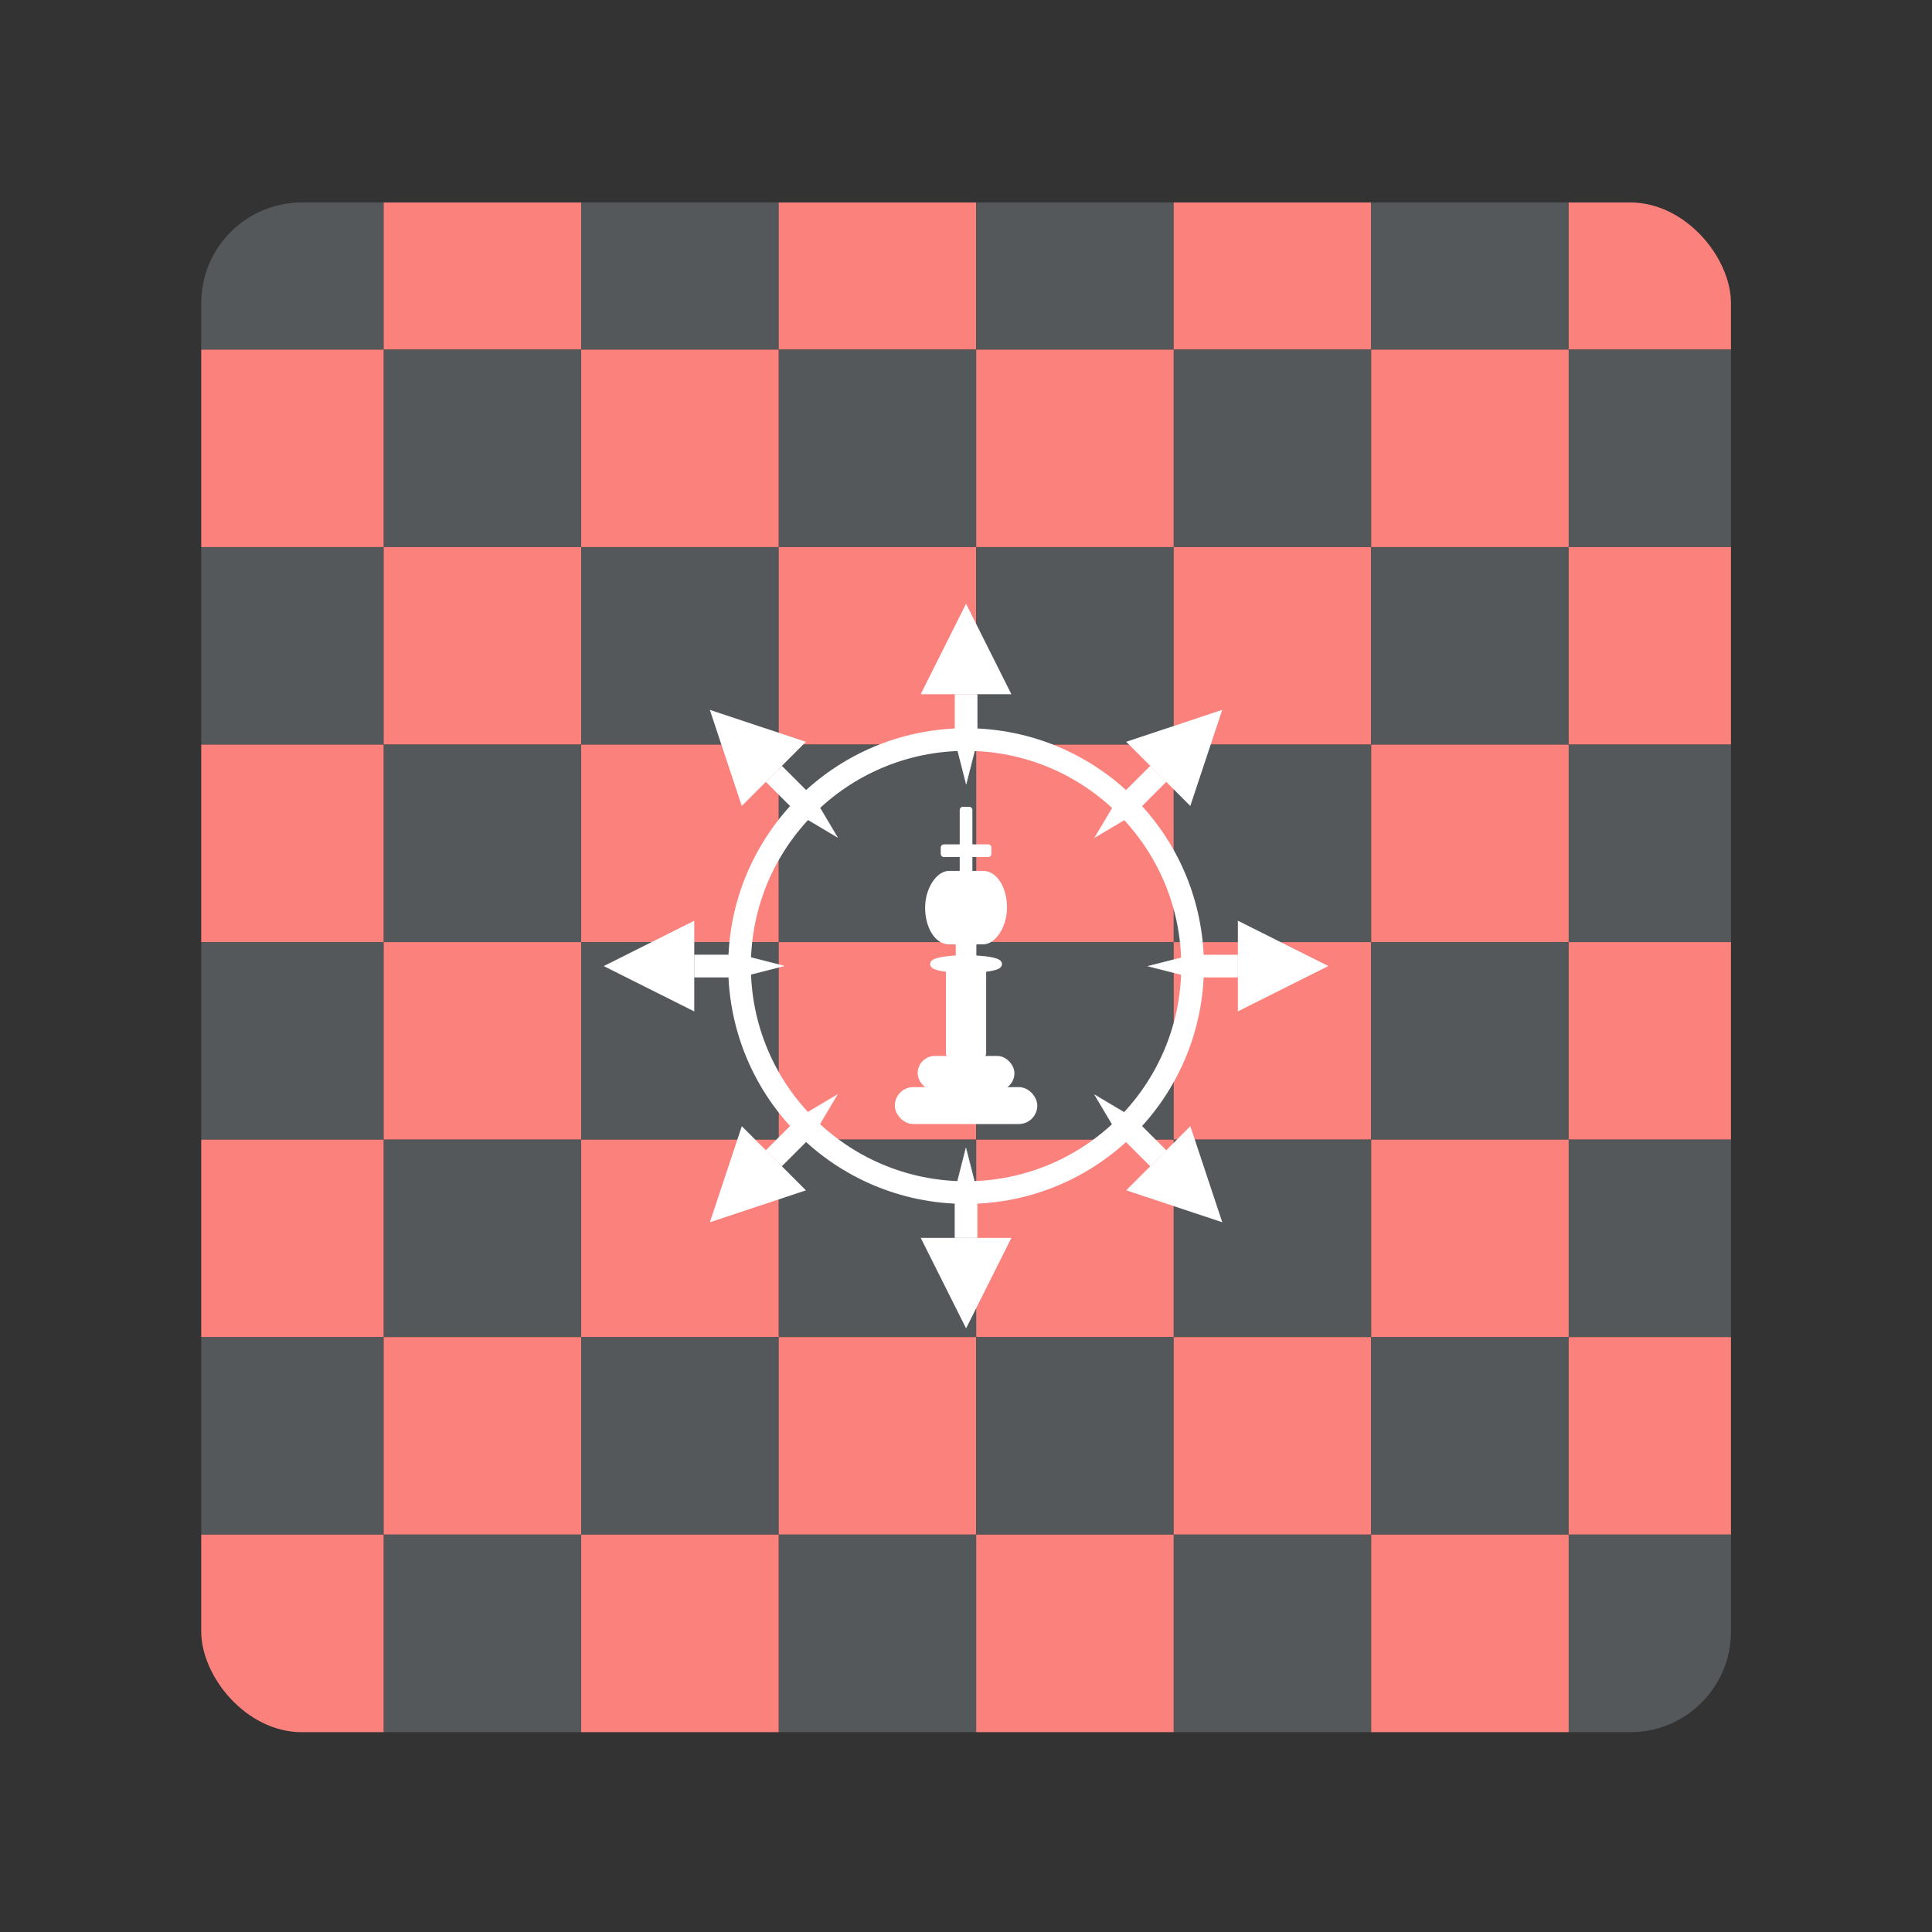 <?xml version="1.0" encoding="UTF-8"?>
<svg version="1.1" viewBox="0 0 192 192" xml:space="preserve" xmlns="http://www.w3.org/2000/svg" xmlns:xlink="http://www.w3.org/1999/xlink"><rect x="0" y="0" width="192" height="192" fill="#333333" stroke="none"/><defs><clipPath id="clipPath362"><rect class="a" x=".485" y="247.82" width="49.182" height="49.182" rx="3.236" fill="#fff"/></clipPath></defs>
	 <g transform="matrix(3.091 0 0 3.091 18.5 -745.89)" clip-path="url(#clipPath362)" opacity=".98"><g id="g6871"><rect x="6.8919e-7" y="246.2" width="6.35" height="6.35" fill="#56595b" opacity="1" stroke-width="0" style="paint-order:stroke fill markers"/><rect x="6.35" y="246.2" width="6.35" height="6.35" fill="#ff837d" opacity="1" stroke-width="0" style="paint-order:markers fill stroke"/><rect transform="scale(-1,1)" x="-12.7" y="252.55" width="6.35" height="6.35" fill="#56595b" opacity="1" stroke-width="0" style="paint-order:stroke markers fill"/><rect transform="scale(-1,1)" x="-6.35" y="252.55" width="6.35" height="6.35" fill="#ff837d" opacity="1" stroke-width="0" style="paint-order:markers fill stroke"/></g><use transform="translate(0 12.7)" width="100%" height="100%" xlink:href="#g6871"/><use transform="translate(0 25.4)" width="100%" height="100%" xlink:href="#g6871"/><use transform="translate(0 38.1)" width="100%" height="100%" xlink:href="#g6871"/><use transform="translate(12.7)" width="100%" height="100%" xlink:href="#g6871"/><use transform="translate(12.7 12.7)" width="100%" height="100%" xlink:href="#g6871"/><use transform="translate(12.7 25.4)" width="100%" height="100%" xlink:href="#g6871"/><use transform="translate(12.7 38.1)" width="100%" height="100%" xlink:href="#g6871"/><use transform="translate(25.4)" width="100%" height="100%" xlink:href="#g6871"/><use transform="translate(25.4 12.7)" width="100%" height="100%" xlink:href="#g6871"/><use transform="translate(25.4 25.4)" width="100%" height="100%" xlink:href="#g6871"/><use transform="translate(25.4 38.1)" width="100%" height="100%" xlink:href="#g6871"/><use transform="translate(38.1)" width="100%" height="100%" xlink:href="#g6871"/><use transform="translate(38.1 12.7)" width="100%" height="100%" xlink:href="#g6871"/><use transform="translate(38.1 25.4)" width="100%" height="100%" xlink:href="#g6871"/><use transform="translate(38.1 38.1)" width="100%" height="100%" xlink:href="#g6871"/></g><g transform="matrix(1.418 0 0 1.418 59.99 59.989)" stroke="#fff"><circle cx="25.4" cy="25.4" r="15.875" fill="none" stroke-linecap="square" stroke-width="1.587" style="paint-order:stroke markers fill"/><g fill="#fff" stroke-linecap="square"><path transform="matrix(.696 0 0 .802 6.994 .33)" d="m26.442 0.03 4.192 7.261-8.384-2e-7z" stroke-width=".432" style="paint-order:stroke markers fill"/><rect x="24.637" y="6.381" width="1.526" height="3.113" stroke-width=".062" style="paint-order:markers fill stroke"/><path transform="matrix(.079 0 0 .179 26.745 11.579)" d="m-16.933 5.991-9.885-17.122 19.771-1e-6z" stroke-width=".265" style="paint-order:markers fill stroke"/></g><g transform="rotate(-45 25.399 25.4)" fill="#fff" stroke-linecap="square"><path transform="matrix(.696 0 0 .802 6.994 .33)" d="m26.442 0.03 4.192 7.261-8.384-2e-7z" stroke-width=".432" style="paint-order:stroke markers fill"/><rect x="24.637" y="6.381" width="1.526" height="3.113" stroke-width=".062" style="paint-order:markers fill stroke"/><path transform="matrix(.079 0 0 .179 26.745 11.579)" d="m-16.933 5.991-9.885-17.122 19.771-1e-6z" stroke-width=".265" style="paint-order:markers fill stroke"/></g><g transform="rotate(-90 25.399 25.4)" fill="#fff" stroke-linecap="square"><path transform="matrix(.696 0 0 .802 6.994 .33)" d="m26.442 0.03 4.192 7.261-8.384-2e-7z" stroke-width=".432" style="paint-order:stroke markers fill"/><rect x="24.637" y="6.381" width="1.526" height="3.113" stroke-width=".062" style="paint-order:markers fill stroke"/><path transform="matrix(.079 0 0 .179 26.745 11.579)" d="m-16.933 5.991-9.885-17.122 19.771-1e-6z" stroke-width=".265" style="paint-order:markers fill stroke"/></g><g transform="rotate(225 25.399 25.4)" fill="#fff" stroke-linecap="square"><path transform="matrix(.696 0 0 .802 6.994 .33)" d="m26.442 0.03 4.192 7.261-8.384-2e-7z" stroke-width=".432" style="paint-order:stroke markers fill"/><rect x="24.637" y="6.381" width="1.526" height="3.113" stroke-width=".062" style="paint-order:markers fill stroke"/><path transform="matrix(.079 0 0 .179 26.745 11.579)" d="m-16.933 5.991-9.885-17.122 19.771-1e-6z" stroke-width=".265" style="paint-order:markers fill stroke"/></g><g transform="rotate(180 25.399 25.4)" fill="#fff" stroke-linecap="square"><path transform="matrix(.696 0 0 .802 6.994 .33)" d="m26.442 0.03 4.192 7.261-8.384-2e-7z" stroke-width=".432" style="paint-order:stroke markers fill"/><rect x="24.637" y="6.381" width="1.526" height="3.113" stroke-width=".062" style="paint-order:markers fill stroke"/><path transform="matrix(.079 0 0 .179 26.745 11.579)" d="m-16.933 5.991-9.885-17.122 19.771-1e-6z" stroke-width=".265" style="paint-order:markers fill stroke"/></g><g transform="rotate(135 25.399 25.4)" fill="#fff" stroke-linecap="square"><path transform="matrix(.696 0 0 .802 6.994 .33)" d="m26.442 0.03 4.192 7.261-8.384-2e-7z" stroke-width=".432" style="paint-order:stroke markers fill"/><rect x="24.637" y="6.381" width="1.526" height="3.113" stroke-width=".062" style="paint-order:markers fill stroke"/><path transform="matrix(.079 0 0 .179 26.745 11.579)" d="m-16.933 5.991-9.885-17.122 19.771-1e-6z" stroke-width=".265" style="paint-order:markers fill stroke"/></g><g transform="rotate(90 25.399 25.4)" fill="#fff" stroke-linecap="square"><path transform="matrix(.696 0 0 .802 6.994 .33)" d="m26.442 0.03 4.192 7.261-8.384-2e-7z" stroke-width=".432" style="paint-order:stroke markers fill"/><rect x="24.637" y="6.381" width="1.526" height="3.113" stroke-width=".062" style="paint-order:markers fill stroke"/><path transform="matrix(.079 0 0 .179 26.745 11.579)" d="m-16.933 5.991-9.885-17.122 19.771-1e-6z" stroke-width=".265" style="paint-order:markers fill stroke"/></g><g transform="rotate(45 25.399 25.4)" fill="#fff" stroke-linecap="square"><path transform="matrix(.696 0 0 .802 6.994 .33)" d="m26.442 0.03 4.192 7.261-8.384-2e-7z" stroke-width=".432" style="paint-order:stroke markers fill"/><rect x="24.637" y="6.381" width="1.526" height="3.113" stroke-width=".062" style="paint-order:markers fill stroke"/><path transform="matrix(.079 0 0 .179 26.745 11.579)" d="m-16.933 5.991-9.885-17.122 19.771-1e-6z" stroke-width=".265" style="paint-order:markers fill stroke"/></g><g transform="matrix(1.677 0 0 1.677 14.306 -461.64)" fill="#fff" stroke-linecap="round" stroke-linejoin="round"><rect x="6.481" y="284.37" width="0" height="4.009" stroke-width=".265" style="paint-order:stroke markers fill"/><rect x="5.689" y="285.47" width="1.852" height=".265" ry="0" stroke-width=".265" style="paint-order:stroke markers fill"/><rect x="6.482" y="283.9" width=".265" height="2.646" ry="0" stroke-width=".265" style="paint-order:stroke markers fill"/><rect transform="rotate(-90)" x="-289.28" y="5.14" width="2.598" height="2.95" rx="1.299" ry=".758" stroke-width=".472" style="paint-order:stroke markers fill"/><ellipse cx="6.615" cy="290.34" rx="1.361" ry=".227" stroke-width=".284" style="paint-order:stroke markers fill"/><rect x="5.952" y="290.41" width="1.324" height="3.663" stroke-width=".358" style="paint-order:stroke markers fill"/><rect x="6.288" y="289.47" width=".653" height=".986" stroke-width=".209" style="paint-order:stroke markers fill"/><rect x="4.693" y="294.28" width="3.842" height="1.244" ry=".622" stroke-width=".202" style="paint-order:stroke markers fill"/><rect x="3.776" y="295.62" width="5.678" height="1.268" ry=".634" stroke-width=".275" style="paint-order:stroke markers fill"/></g></g></svg>
